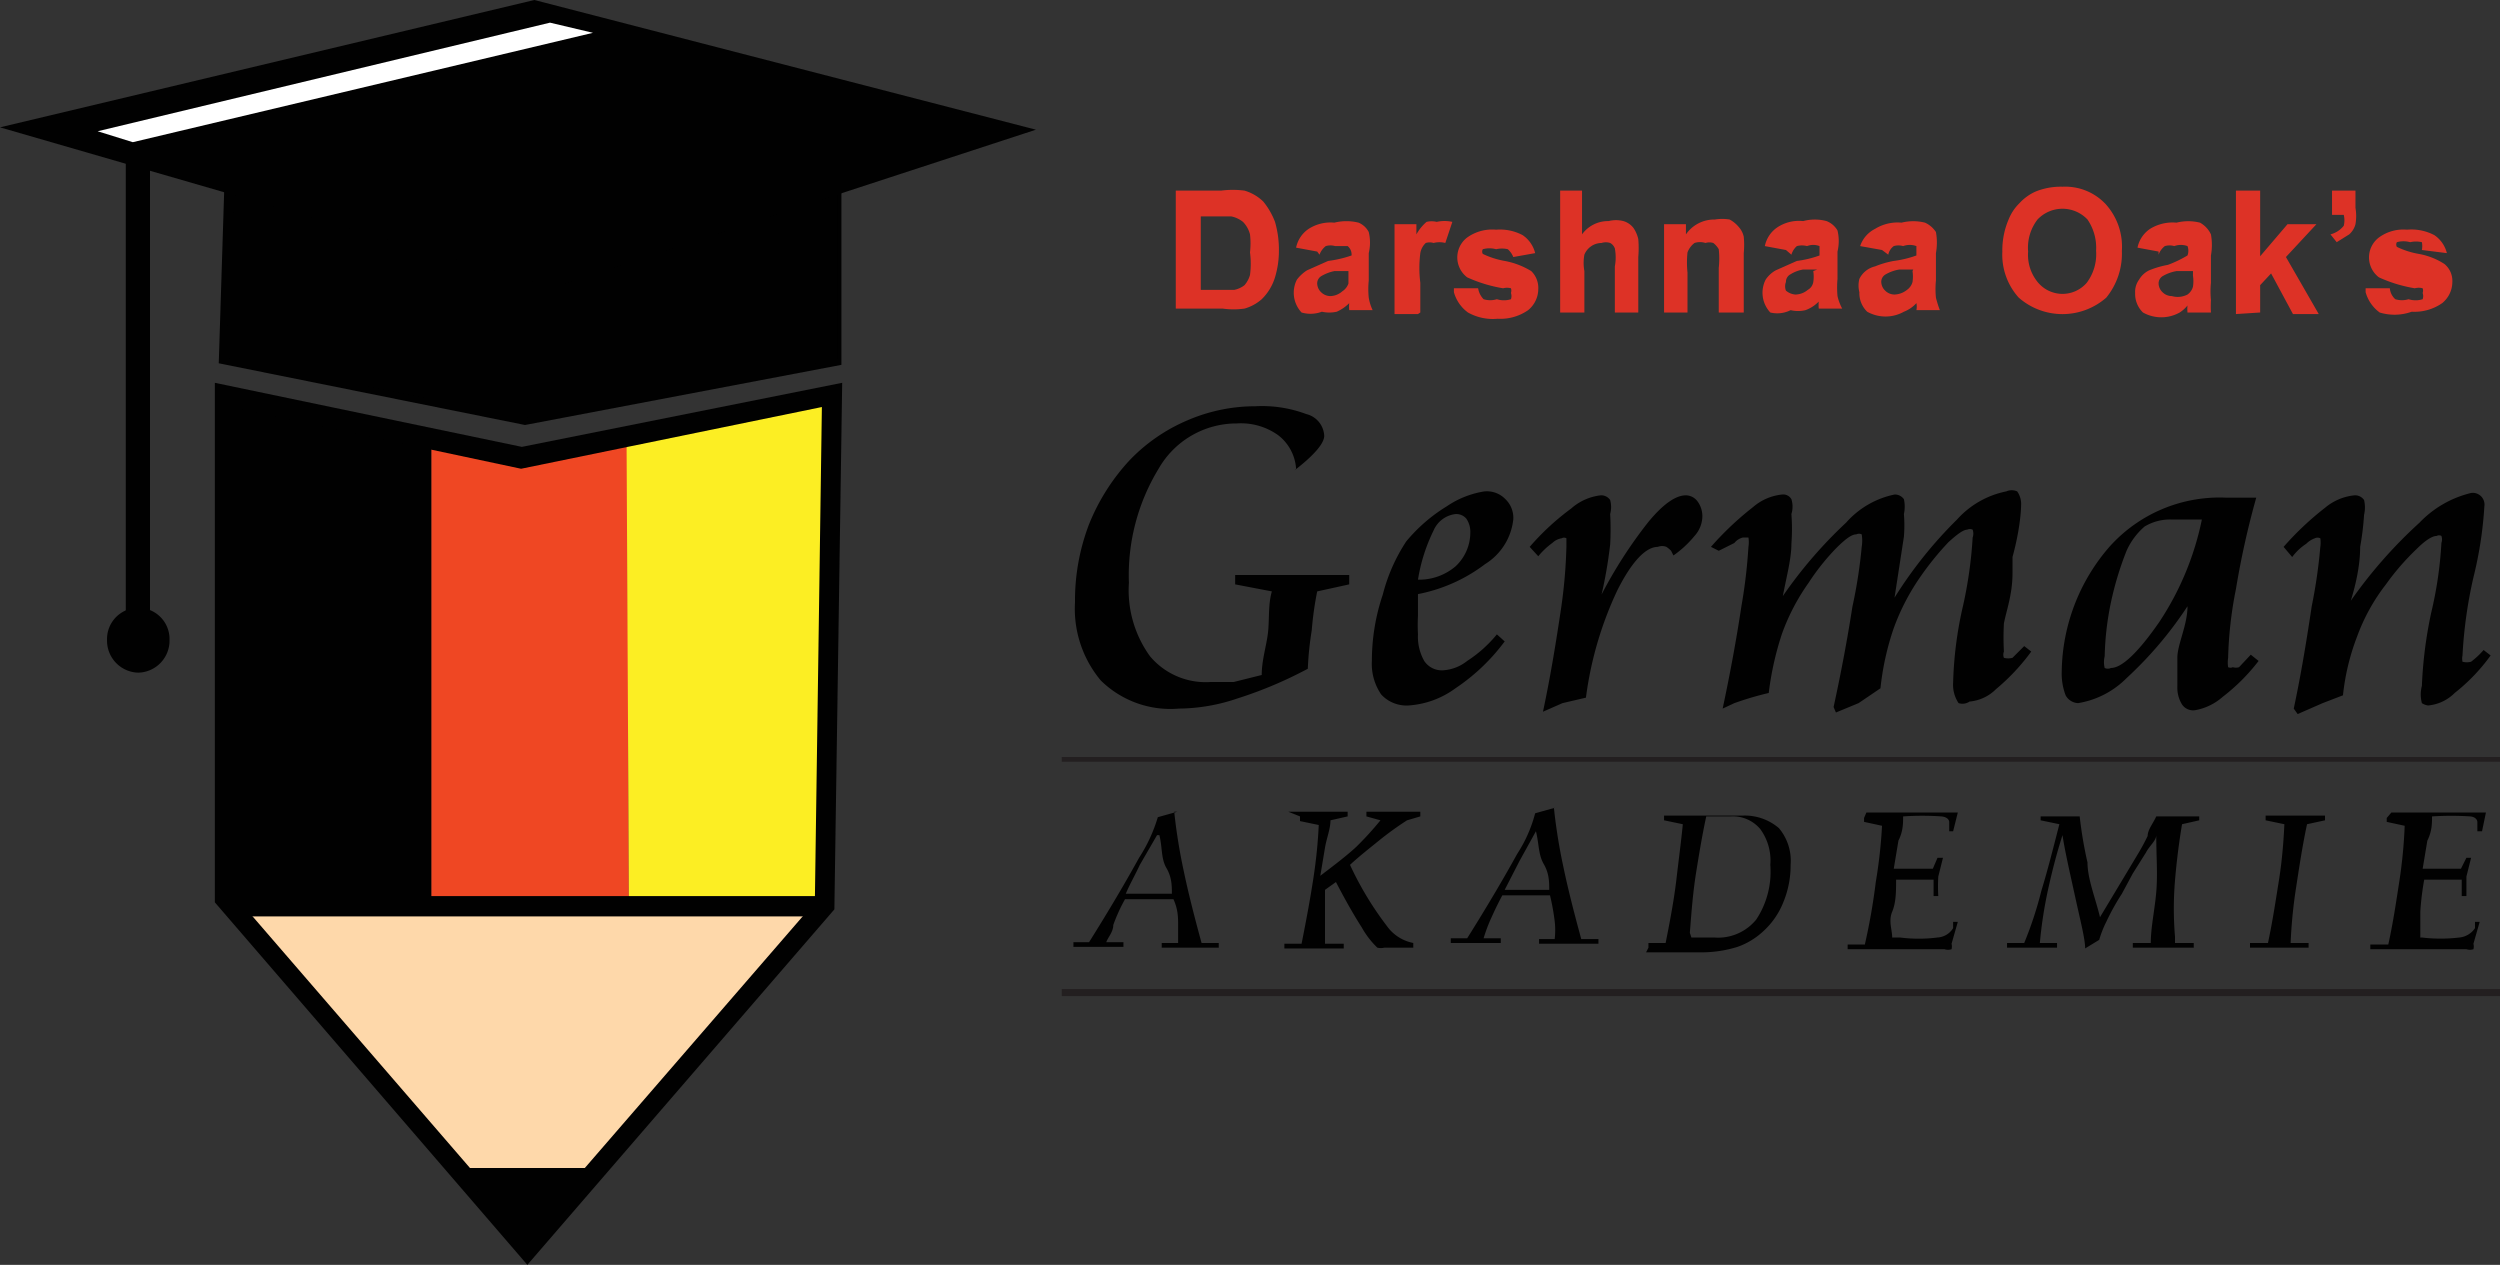 <svg xmlns="http://www.w3.org/2000/svg" viewBox="0 0 32 16.19"><rect x="0" y="0" width="32" height="16.19" fill="#333333" stroke="none"/><defs><style>.cls-1{fill:#dd3226;}.cls-2,.cls-3{fill:#010101;}.cls-3,.cls-4,.cls-5,.cls-6,.cls-7{fill-rule:evenodd;}.cls-4{fill:#fff;}.cls-5{fill:#ef4723;}.cls-6{fill:#fcee23;}.cls-7{fill:#fed8aa;}.cls-8{fill:#231f20;}</style></defs><title>32</title><g id="Layer_2" data-name="Layer 2"><g id="Layer_1-2" data-name="Layer 1"><path class="cls-1" d="M15.05,2.44h.58a1.15,1.15,0,0,1,.3,0,.58.58,0,0,1,.24.14.93.93,0,0,1,.15.26,1.27,1.27,0,0,1,.05.37,1.16,1.16,0,0,1-.05.34.66.66,0,0,1-.17.28.57.57,0,0,1-.22.12,1,1,0,0,1-.28,0h-.6V2.44Zm.32.27v1h.23l.2,0a.31.31,0,0,0,.13-.06A.35.35,0,0,0,16,3.52a1.12,1.12,0,0,0,0-.29A1,1,0,0,0,16,3a.35.35,0,0,0-.09-.16.35.35,0,0,0-.15-.07h-.4Zm1.49.51-.27-.05a.38.38,0,0,1,.16-.24.52.52,0,0,1,.33-.08.64.64,0,0,1,.31,0,.26.26,0,0,1,.13.12.58.58,0,0,1,0,.27v.35a1.09,1.09,0,0,0,0,.22.58.58,0,0,0,.05.16h-.3a.46.46,0,0,1,0-.09s0,0,0,0a.51.51,0,0,1-.16.11.43.43,0,0,1-.19,0A.41.41,0,0,1,16.66,4a.37.37,0,0,1-.06-.42.49.49,0,0,1,.13-.12L17,3.34a1.48,1.48,0,0,0,.3-.07v0a.14.14,0,0,0-.05-.12s-.08,0-.16,0a.21.21,0,0,0-.12,0,.24.24,0,0,0-.08.11Zm.41.25-.19,0a.53.53,0,0,0-.16.06.11.11,0,0,0-.06.1.16.16,0,0,0,.05.11.17.17,0,0,0,.12.05.24.24,0,0,0,.15-.06.2.2,0,0,0,.08-.1s0-.07,0-.14V3.47Zm.88.55h-.3V2.87h.28V3a.58.58,0,0,1,.13-.16.28.28,0,0,1,.13,0,.46.46,0,0,1,.2,0l-.09.27a.3.3,0,0,0-.15,0,.17.17,0,0,0-.1,0,.23.23,0,0,0-.07.13,1.51,1.51,0,0,0,0,.38V4Zm.46-.33.31,0a.26.26,0,0,0,.07.14.29.29,0,0,0,.17,0,.3.3,0,0,0,.18,0,.12.12,0,0,0,0-.08.09.09,0,0,0,0-.06.19.19,0,0,0-.1,0,1.81,1.81,0,0,1-.46-.14.32.32,0,0,1,0-.51.55.55,0,0,1,.37-.1.62.62,0,0,1,.34.07.39.39,0,0,1,.16.23l-.28.05a.26.26,0,0,0-.07-.1.33.33,0,0,0-.15,0,.32.32,0,0,0-.17,0,.06.06,0,0,0,0,.06.05.05,0,0,0,0,0,1.06,1.06,0,0,0,.28.09,1,1,0,0,1,.34.13.3.3,0,0,1,.09.23.35.35,0,0,1-.13.27.62.62,0,0,1-.39.11A.65.65,0,0,1,18.79,4a.48.48,0,0,1-.18-.26Zm1.64-1.25V3a.41.41,0,0,1,.34-.17.38.38,0,0,1,.19,0,.25.25,0,0,1,.13.09.42.42,0,0,1,.06.14,1.35,1.35,0,0,1,0,.23V4h-.3V3.41a.62.62,0,0,0,0-.23.13.13,0,0,0-.06-.07.18.18,0,0,0-.11,0,.24.24,0,0,0-.22.15.59.59,0,0,0,0,.21V4h-.31V2.44ZM22.33,4H22V3.43a1.1,1.1,0,0,0,0-.24.27.27,0,0,0-.07-.08.17.17,0,0,0-.1,0,.23.23,0,0,0-.14,0,.27.27,0,0,0-.09.12,1.26,1.26,0,0,0,0,.26V4h-.3V2.87h.28V3a.44.44,0,0,1,.37-.19.58.58,0,0,1,.19,0,.4.4,0,0,1,.12.1.27.27,0,0,1,.06.12,1.06,1.06,0,0,1,0,.21V4Zm.53-.8-.27-.05a.38.38,0,0,1,.16-.24.5.5,0,0,1,.33-.08.58.58,0,0,1,.3,0,.28.28,0,0,1,.14.12.58.58,0,0,1,0,.27v.35a1.28,1.28,0,0,0,0,.22.64.64,0,0,0,.06.16h-.3a.46.46,0,0,1,0-.09.08.08,0,0,1,0,0,.45.45,0,0,1-.17.11.41.41,0,0,1-.19,0A.38.38,0,0,1,22.66,4a.37.37,0,0,1-.06-.42.37.37,0,0,1,.13-.12L23,3.34a1.34,1.34,0,0,0,.29-.07v0c0-.06,0-.1,0-.12a.22.22,0,0,0-.16,0,.25.25,0,0,0-.13,0,.23.23,0,0,0-.07.11Zm.4.25-.18,0a.44.44,0,0,0-.16.06.11.11,0,0,0-.06.1.15.15,0,0,0,0,.11.21.21,0,0,0,.12.05.25.25,0,0,0,.16-.06.14.14,0,0,0,.07-.1.45.45,0,0,0,0-.14V3.47Zm.83-.25-.28-.05A.38.38,0,0,1,24,2.93a.55.55,0,0,1,.34-.08.62.62,0,0,1,.3,0,.33.33,0,0,1,.14.12.76.76,0,0,1,0,.27v.35a1.09,1.09,0,0,0,0,.22,1.42,1.42,0,0,0,.05.16h-.3a.23.23,0,0,0,0-.09s0,0,0,0a.42.42,0,0,1-.16.11.48.48,0,0,1-.47,0,.33.33,0,0,1-.1-.25.34.34,0,0,1,0-.17A.3.3,0,0,1,24,3.41a1.21,1.21,0,0,1,.24-.07,1.34,1.34,0,0,0,.29-.07v0c0-.06,0-.1,0-.12a.25.25,0,0,0-.17,0,.21.21,0,0,0-.12,0,.18.18,0,0,0-.07.11Zm.4.25-.18,0a.52.52,0,0,0-.17.06.11.11,0,0,0-.06.1.16.16,0,0,0,.05.11.17.17,0,0,0,.12.05.27.27,0,0,0,.16-.06.18.18,0,0,0,.07-.1.45.45,0,0,0,0-.14V3.47Zm1.14-.23a1,1,0,0,1,.08-.41.6.6,0,0,1,.14-.21.62.62,0,0,1,.21-.15.86.86,0,0,1,.34-.06.71.71,0,0,1,.55.22.81.81,0,0,1,.21.6.89.89,0,0,1-.2.6.85.85,0,0,1-1.12,0,.82.82,0,0,1-.21-.59Zm.33,0a.55.55,0,0,0,.13.4.41.41,0,0,0,.62,0,.61.61,0,0,0,.12-.41.64.64,0,0,0-.11-.4.44.44,0,0,0-.64,0,.59.59,0,0,0-.12.41Zm1.67,0-.27-.05a.38.38,0,0,1,.16-.24.55.55,0,0,1,.34-.08.62.62,0,0,1,.3,0A.33.33,0,0,1,28.3,3a.76.76,0,0,1,0,.27v.35a1.09,1.09,0,0,0,0,.22,1.42,1.42,0,0,0,0,.16h-.3a.46.46,0,0,1,0-.09s0,0,0,0A.42.42,0,0,1,27.9,4a.48.48,0,0,1-.47,0,.33.33,0,0,1-.1-.25.26.26,0,0,1,.05-.17.3.3,0,0,1,.13-.12,1.21,1.21,0,0,1,.24-.07A1.52,1.52,0,0,0,28,3.27v0a.17.17,0,0,0,0-.12.25.25,0,0,0-.17,0,.21.21,0,0,0-.12,0,.24.24,0,0,0-.08.11Zm.41.25-.18,0a.52.52,0,0,0-.17.06.11.11,0,0,0-.06.1.16.16,0,0,0,.05.11.17.17,0,0,0,.12.05A.27.27,0,0,0,28,3.77a.18.18,0,0,0,.07-.1.45.45,0,0,0,0-.14V3.47Zm.58.55V2.44h.31v.84l.35-.41h.37l-.39.42.42.73h-.33l-.28-.52-.14.15V4Zm1.23-1.58h.3v.22a.62.62,0,0,1,0,.21.26.26,0,0,1-.08.13l-.16.1L29.83,3A.32.32,0,0,0,30,2.89a.29.29,0,0,0,0-.14h-.15V2.44Zm.43,1.25.31,0a.21.21,0,0,0,.07.14.29.29,0,0,0,.17,0,.3.3,0,0,0,.18,0,.12.12,0,0,0,0-.08.09.09,0,0,0,0-.06.19.19,0,0,0-.1,0,1.81,1.81,0,0,1-.46-.14.32.32,0,0,1,0-.51.53.53,0,0,1,.36-.1.63.63,0,0,1,.35.07.39.39,0,0,1,.16.23L31,3.2A.26.26,0,0,0,31,3.1a.33.33,0,0,0-.15,0,.32.32,0,0,0-.17,0,.06.06,0,0,0,0,.06s0,0,0,0a1.06,1.06,0,0,0,.28.09.89.89,0,0,1,.33.13.28.28,0,0,1,.1.23.35.35,0,0,1-.13.27.62.62,0,0,1-.39.11A.65.65,0,0,1,30.46,4a.48.48,0,0,1-.18-.26Z"/><path class="cls-2" d="M16.59,6h0a.59.59,0,0,0-.23-.43.82.82,0,0,0-.53-.15,1.15,1.15,0,0,0-1,.58,2.62,2.62,0,0,0-.38,1.46,1.44,1.44,0,0,0,.27.94.93.93,0,0,0,.77.33l.3,0,.36-.09c0-.19.06-.37.08-.54s0-.36.05-.53l-.47-.09,0-.12H16l.53,0h.29l.45,0,0,.12-.41.09a4.29,4.29,0,0,0-.07.5,4.07,4.07,0,0,0-.05.49,5.33,5.33,0,0,1-.9.38,2.37,2.37,0,0,1-.75.13,1.27,1.27,0,0,1-1-.36,1.43,1.43,0,0,1-.33-1,2.73,2.73,0,0,1,.18-1,2.67,2.67,0,0,1,.52-.82,2.23,2.23,0,0,1,.74-.51,2.19,2.19,0,0,1,.87-.18,1.61,1.61,0,0,1,.65.1.3.3,0,0,1,.23.28c0,.09-.12.24-.38.44Zm1.56,1.58c0,.1,0,.2,0,.3a2.32,2.32,0,0,0,0,.24.63.63,0,0,0,.08.34.27.27,0,0,0,.24.12.55.55,0,0,0,.31-.12,1.63,1.63,0,0,0,.38-.34l.1.09a2.54,2.54,0,0,1-.63.6,1.14,1.14,0,0,1-.6.22.44.44,0,0,1-.35-.14.69.69,0,0,1-.12-.43,2.65,2.65,0,0,1,.14-.85A2.24,2.24,0,0,1,18,6.93a2.09,2.09,0,0,1,.52-.45A1.18,1.18,0,0,1,19,6.29a.33.33,0,0,1,.27.1.33.33,0,0,1,.1.26.77.77,0,0,1-.36.57,2.07,2.07,0,0,1-.89.39Zm0-.16a.72.72,0,0,0,.48-.17.59.59,0,0,0,.19-.43.3.3,0,0,0-.05-.18.17.17,0,0,0-.14-.06.35.35,0,0,0-.28.21,2.22,2.22,0,0,0-.2.63Zm3.24-.37A.36.36,0,0,0,21.33,7a.15.15,0,0,0-.11,0c-.15,0-.33.18-.52.56a4.61,4.61,0,0,0-.4,1.37L20,9l-.25.11c.1-.47.17-.91.23-1.31A6.55,6.55,0,0,0,20.05,7s0-.09,0-.11a.06.06,0,0,0-.06,0,.22.22,0,0,0-.12.06.94.94,0,0,0-.18.17L19.58,7a3.21,3.21,0,0,1,.53-.49.69.69,0,0,1,.38-.17.14.14,0,0,1,.12.06.34.34,0,0,1,0,.18,3.36,3.36,0,0,1,0,.39,5.74,5.74,0,0,1-.11.64h0a5.8,5.8,0,0,1,.6-.93c.19-.23.35-.34.48-.34a.19.19,0,0,1,.15.08.32.32,0,0,1,.06.2.38.38,0,0,1-.1.24,1.34,1.34,0,0,1-.27.25Zm2.08,2c.1-.46.18-.89.24-1.28A6.35,6.35,0,0,0,23.83,7a.51.51,0,0,0,0-.16.08.08,0,0,0-.07,0c-.06,0-.14.06-.26.18a2.93,2.93,0,0,0-.35.44,2.7,2.7,0,0,0-.34.65,3.88,3.88,0,0,0-.17.76A4.09,4.09,0,0,0,22.2,9l-.15.07c.1-.47.18-.91.24-1.31A6.77,6.77,0,0,0,22.38,7a.37.37,0,0,0,0-.12s0,0-.07,0a.2.2,0,0,0-.11.07L22,7.05,21.9,7a3.94,3.94,0,0,1,.54-.51.67.67,0,0,1,.37-.16.12.12,0,0,1,.12.06.32.32,0,0,1,0,.19,2.53,2.53,0,0,1,0,.38c0,.19-.06.41-.11.67a5.73,5.73,0,0,1,.81-.94,1.13,1.13,0,0,1,.62-.36.14.14,0,0,1,.12.06.44.44,0,0,1,0,.19,1.8,1.8,0,0,1,0,.29l-.12.78a5.48,5.48,0,0,1,.8-1,1.15,1.15,0,0,1,.63-.36.17.17,0,0,1,.14,0,.28.28,0,0,1,.05.18s0,.26-.11.66l0,.21c0,.27-.08.48-.11.64a3.37,3.37,0,0,0,0,.36.11.11,0,0,0,0,.08s0,0,0,0a.21.21,0,0,0,.11,0l.15-.15.09.07a2.69,2.69,0,0,1-.45.48.55.55,0,0,1-.34.16A.16.16,0,0,1,25.07,9,.42.42,0,0,1,25,8.74a4.91,4.91,0,0,1,.13-1,5.5,5.5,0,0,0,.12-.86.15.15,0,0,0,0-.1.08.08,0,0,0-.07,0c-.05,0-.13.06-.24.16a3.72,3.72,0,0,0-.35.43,2.85,2.85,0,0,0-.35.67,3.48,3.48,0,0,0-.17.77L23.79,9l-.29.12Zm4.72-2.4H27.8a.63.63,0,0,0-.35.09.89.89,0,0,0-.23.31,4.08,4.08,0,0,0-.2.66,3.75,3.75,0,0,0-.08.69.31.31,0,0,0,0,.15.09.09,0,0,0,.08,0c.14,0,.35-.2.62-.59a3.72,3.72,0,0,0,.55-1.34ZM28,7.76a4.89,4.89,0,0,1-.78.92A1.13,1.13,0,0,1,26.6,9a.19.19,0,0,1-.16-.1.78.78,0,0,1-.05-.3A2.48,2.48,0,0,1,27,7a1.89,1.89,0,0,1,1.49-.63h.39a10.77,10.77,0,0,0-.26,1.17,5.09,5.09,0,0,0-.1.88.41.41,0,0,0,0,.12.07.07,0,0,0,.06,0,.13.13,0,0,0,.08,0l.15-.16.1.08a2.49,2.49,0,0,1-.46.46.72.72,0,0,1-.35.17A.17.17,0,0,1,27.92,9a.41.41,0,0,1-.05-.21c0-.08,0-.2,0-.37S28,8,28,7.76Zm1.36,1.31c.1-.47.17-.91.23-1.31A6.65,6.65,0,0,0,29.7,7a.36.36,0,0,0,0-.11.08.08,0,0,0-.07,0,.3.3,0,0,0-.11.07.7.7,0,0,0-.18.17L29.23,7a3.83,3.83,0,0,1,.53-.5.69.69,0,0,1,.38-.16.14.14,0,0,1,.12.06.41.41,0,0,1,0,.19,3.55,3.55,0,0,1-.05.41q0,.3-.12.69a6,6,0,0,1,.88-1,1.35,1.35,0,0,1,.66-.38.15.15,0,0,1,.17.17,5,5,0,0,1-.14.91,5.81,5.81,0,0,0-.14,1,.19.19,0,0,0,0,.08s0,0,0,0a.21.21,0,0,0,.11,0,1.06,1.06,0,0,0,.16-.15l.09.07a2.38,2.38,0,0,1-.46.48.55.55,0,0,1-.34.16A.18.18,0,0,1,31,9a.43.43,0,0,1,0-.22,5.51,5.51,0,0,1,.12-.94,5,5,0,0,0,.13-.89.13.13,0,0,0,0-.09.06.06,0,0,0-.06,0c-.06,0-.15.06-.26.17a3.15,3.15,0,0,0-.39.45,2.46,2.46,0,0,0-.37.67,2.94,2.94,0,0,0-.18.75l-.26.1-.32.14Z"/><path class="cls-2" d="M14.81,10.69l-.22.38c-.06.13-.13.25-.18.37H15c0-.1,0-.21-.07-.33s-.05-.26-.09-.42Zm.22-.3a7.11,7.11,0,0,0,.12.75c.06.29.14.6.23.93l.22,0,0,.06h-.73l0-.06.21,0c0-.07,0-.14,0-.23s0-.2-.06-.33h-.62a2.18,2.18,0,0,0-.15.33c0,.09-.07.16-.09.22l.22,0,0,.06h-.64l0-.06.2,0c.27-.43.48-.79.64-1.08a2,2,0,0,0,.24-.52h0l.25-.07Zm1.46,0h.1l.28,0,.3,0h.08l0,.06-.22.05c0,.11-.05.23-.07.35l-.06.36c.17-.13.33-.25.46-.37a4.18,4.18,0,0,0,.31-.34l-.18-.05,0-.06.16,0H18l.18,0,0,.06-.17.05a4.06,4.06,0,0,0-.36.26c-.11.09-.24.19-.37.31a4.17,4.17,0,0,0,.47.78.54.54,0,0,0,.34.22l0,.06h-.22l-.15,0a.19.19,0,0,1-.09,0,1.11,1.11,0,0,1-.2-.26c-.09-.14-.2-.33-.33-.58l-.14.1c0,.14,0,.26,0,.38s0,.22,0,.31l.24,0,0,.06h-.76l0-.06.22,0c.06-.3.11-.57.15-.83s.06-.48.07-.69l-.24-.05,0-.06Zm3.17.25-.21.38-.19.37h.57c0-.1,0-.21-.07-.33s-.06-.26-.1-.42Zm.23-.3a7.11,7.11,0,0,0,.12.75c.06.29.14.6.23.93l.22,0,0,.06H19.7l0-.06.2,0a1,1,0,0,0,0-.23,3,3,0,0,0-.06-.33h-.61c-.07.13-.12.24-.16.33a2.11,2.11,0,0,0-.08.22l.22,0,0,.06h-.64v-.06l.21,0c.27-.43.48-.79.64-1.08a1.77,1.77,0,0,0,.23-.52h0l.25-.07Zm1.21,1.79,0-.06.22,0c.06-.3.11-.57.14-.83s.06-.48.08-.69l-.24-.05,0-.06.22,0H22l.3,0a.67.67,0,0,1,.47.16.65.65,0,0,1,.15.47,1.23,1.23,0,0,1-.09.47,1,1,0,0,1-.26.38.94.94,0,0,1-.33.2,1.55,1.55,0,0,1-.47.07h-.7Zm.55-.13.14,0h.15a.63.63,0,0,0,.54-.23,1.11,1.11,0,0,0,.18-.7.68.68,0,0,0-.13-.46.46.46,0,0,0-.38-.16H22l-.16,0c-.05.23-.09.47-.13.72s-.06.51-.08.77Zm2.24-1.6h1.17s0,0,0,0a.05.05,0,0,1,0,0v0h0l-.06.24-.05,0v-.12s0-.06-.1-.07a3.62,3.62,0,0,0-.49,0c0,.09,0,.19-.06.31l-.06.36h.25l.25,0,.06-.14.07,0-.06.24a2.17,2.17,0,0,0,0,.25l-.06,0v-.21l-.21,0-.27,0c0,.15,0,.29-.05.41s0,.23,0,.33h.1a1.88,1.88,0,0,0,.48,0,.25.25,0,0,0,.2-.12l0-.08h.06l-.08.28a.15.15,0,0,1,0,.07.14.14,0,0,1-.09,0h-.11l-.63,0h-.5l0-.06.22,0a7.9,7.9,0,0,0,.14-.8,6.34,6.34,0,0,0,.08-.72l-.23-.05,0-.05Zm1.8,1.73,0-.06.22,0a4.79,4.79,0,0,0,.22-.67c.08-.26.15-.54.23-.85l-.24-.05,0-.05h.5a5.2,5.2,0,0,0,.1.59c0,.21.1.45.16.7l.48-.8a2.6,2.6,0,0,0,.13-.24c0-.08.07-.16.11-.25h.55l0,.05-.22.05q-.06.36-.09.72t0,.72v.08l.24,0,0,.06H27.3l0-.06.23,0c0-.2.05-.42.07-.65s0-.47,0-.73c0,.07-.09.14-.13.22l-.17.27-.14.26a3,3,0,0,0-.2.36,1.36,1.36,0,0,0-.09.23l-.18.11c0-.12-.06-.35-.13-.67s-.13-.58-.16-.78c-.08.25-.14.49-.19.72a5.57,5.57,0,0,0-.1.66l.22,0,0,.06h-.68Zm3.11,0v-.06l.23,0c.06-.28.1-.55.14-.8s.06-.5.07-.72L29,10.5l0-.06.22,0h.17l.27,0h.1v.06l-.23.05c-.06.28-.1.55-.14.81a6.3,6.3,0,0,0-.07.71l.23,0,0,.06H28.8Zm1.81-1.73h1.21s0,0,0,0v0h0l-.05.24-.06,0v-.12s0-.06-.09-.07a3.85,3.85,0,0,0-.49,0c0,.09,0,.19-.06.31l-.06.36h.24l.25,0,.07-.14.06,0-.06.24c0,.08,0,.17,0,.25l-.06,0v-.21l-.22,0-.26,0a3.5,3.5,0,0,0-.05.41c0,.12,0,.23,0,.33H31a2,2,0,0,0,.48,0,.27.27,0,0,0,.2-.12l0-.08h.06l-.08.28a.14.14,0,0,1,0,.07.14.14,0,0,1-.09,0h-.11l-.62,0h-.5v-.06l.23,0c.06-.27.1-.54.14-.8a6.25,6.25,0,0,0,.07-.72l-.23-.05,0-.05Z"/><polygon class="cls-3" points="2.91 2.47 2.85 4.61 6.72 5.39 10.74 4.63 10.76 1.82 2.91 2.47 2.91 2.47"/><path class="cls-2" d="M6.72,5.44h0L2.8,4.65l.07-2.22h0l7.9-.66,0,2.9ZM2.89,4.58l3.83.77,4-.75,0-2.74L3,2.51Z"/><polygon class="cls-3" points="0 1.63 6.84 0 13.26 1.66 7.08 3.68 0 1.63 0 1.63"/><polygon class="cls-4" points="1.7 1.82 7.59 0.42 7.04 0.29 1.25 1.68 1.7 1.82 1.7 1.82"/><polygon class="cls-3" points="1.61 2.02 1.92 2.02 1.92 7.97 1.61 7.97 1.61 2.02 1.61 2.02"/><path class="cls-3" d="M1.77,7.78a.4.4,0,0,1,.4.41.41.41,0,0,1-.4.42.41.41,0,0,1-.4-.42.4.4,0,0,1,.4-.41Z"/><polygon class="cls-5" points="8.05 11.59 5.52 11.59 5.52 5.59 6.71 5.88 8.03 5.6 8.05 11.59 8.05 11.59"/><polygon class="cls-3" points="2.84 4.94 5.52 5.59 5.52 11.59 2.91 11.59 2.84 4.94 2.84 4.94"/><polygon class="cls-6" points="10.65 4.99 8.02 5.63 8.05 11.59 10.65 11.59 10.65 4.99 10.65 4.99"/><polygon class="cls-7" points="3.03 11.65 10.42 11.65 7.55 14.99 5.98 14.99 3.03 11.65 3.03 11.65"/><path class="cls-2" d="M6.75,16.19l-4-4.64,0-6.65,3.93.82,4.1-.82-.1,6.74ZM3,11.46,6.75,15.8l3.68-4.25.09-6.34L6.67,6,3,5.22Z"/><polygon class="cls-3" points="5.89 14.95 7.67 14.95 6.76 16.13 5.89 14.95 5.89 14.95"/><rect class="cls-2" x="2.92" y="11.47" width="7.6" height="0.26"/><path class="cls-8" d="M32,12.75H13.59v-.09H32Zm0-3H13.59V9.69H32Z"/></g></g></svg>